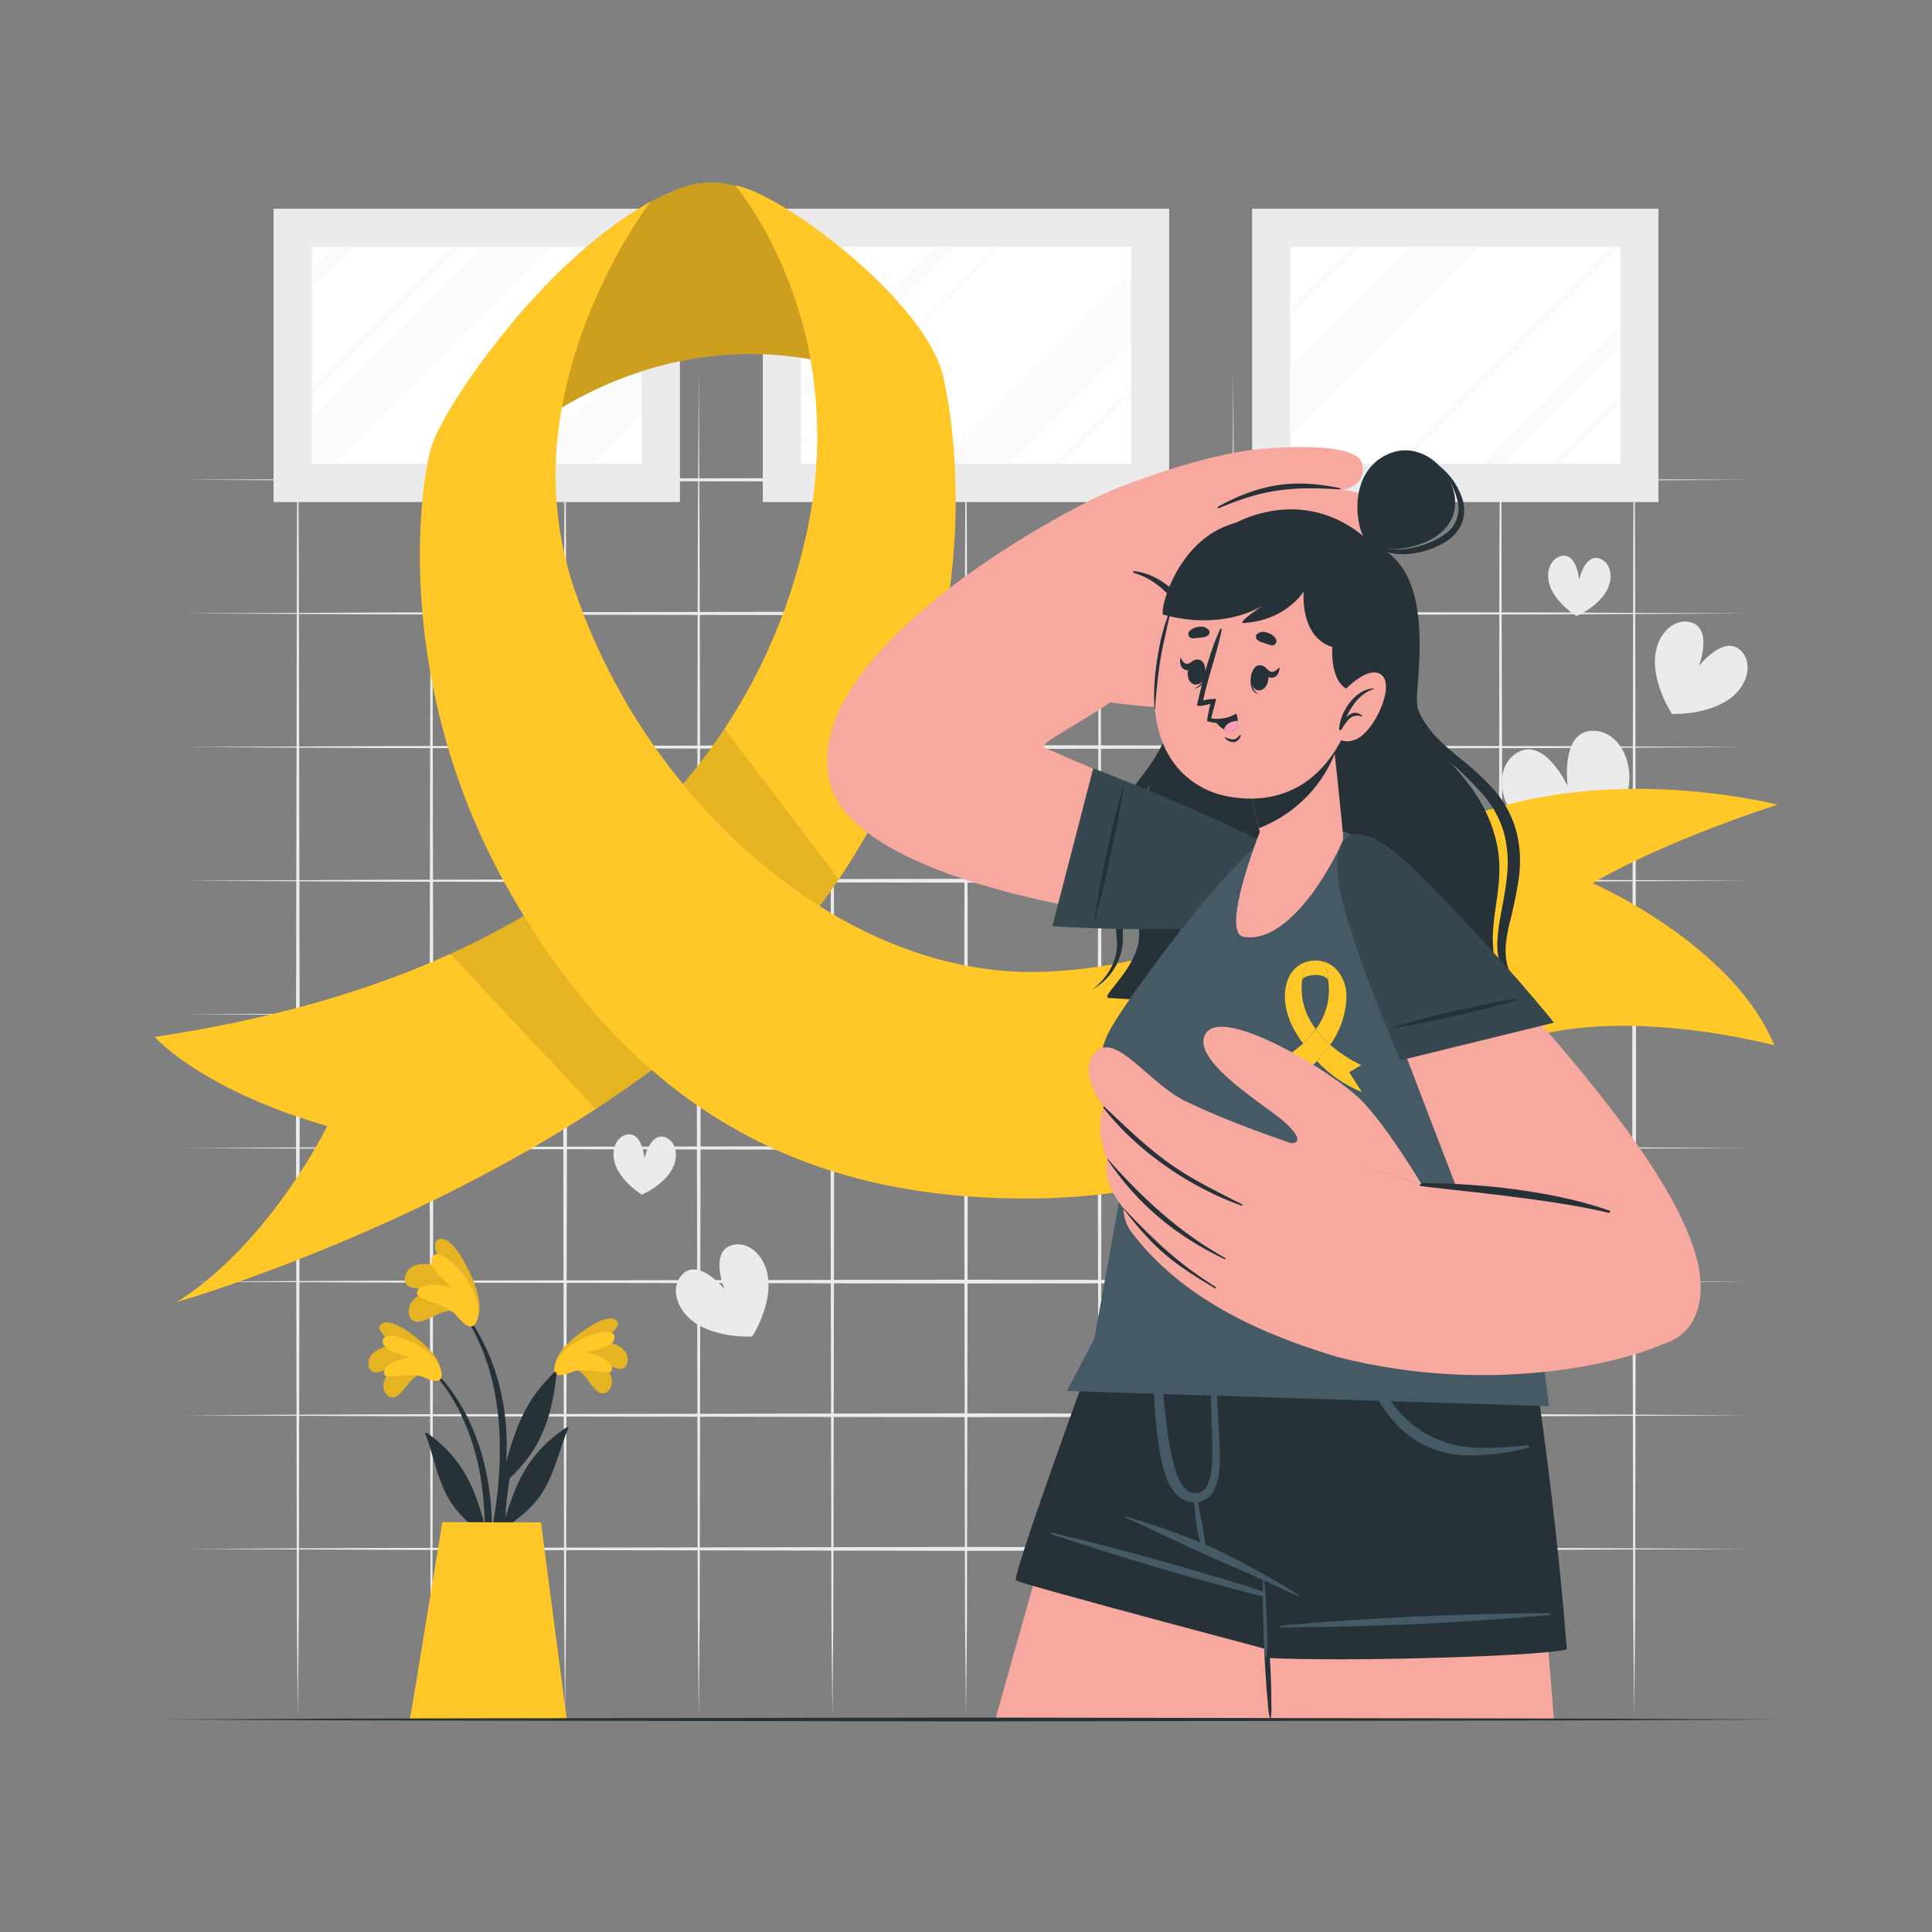 <svg xmlns="http://www.w3.org/2000/svg" viewBox="0 0 500 500"><rect x="0" y="0" width="500" height="500" fill="#808080" stroke="none"/><g id="freepik--background-complete--inject-69"><path d="M421.41,204.28C419.68,214,411.13,222,411.13,222s-11.5-2.11-18.19-9.38c-5.58-6.06-5.6-14.38-.55-17.67,7.24-4.72,13.32,8.51,13.32,8.51s-2-14.42,6.65-14.34C418.39,189.15,422.85,196.17,421.41,204.28Z" style="fill:#ebebeb"></path><path d="M447.32,181.08c-6,4.09-14.61,3.68-14.61,3.68s-4.79-7.14-4.4-14.4c.33-6.06,4.7-10.34,9-9.37,6.2,1.39,2.36,11.39,2.36,11.39s6.57-8.46,11-3.87C453.74,171.72,452.34,177.67,447.32,181.08Z" style="fill:#ebebeb"></path><path d="M198.86,331.41c.51,7.25-4.17,14.48-4.17,14.48s-8.59.55-14.66-3.44c-5.07-3.33-6.58-9.26-3.56-12.51,4.32-4.67,11,3.68,11,3.68s-4-9.93,2.17-11.43C194,321.15,198.43,325.36,198.86,331.41Z" style="fill:#ebebeb"></path><path d="M415.7,153.07c-2.43,4.15-7.68,6.36-7.68,6.36s-4.89-2.91-6.73-7.35c-1.53-3.71-.13-7.51,2.73-8.17,4.1-.94,4.65,6.13,4.65,6.13s1.51-6.93,5.45-5.43C416.87,145.65,417.73,149.6,415.7,153.07Z" style="fill:#ebebeb"></path><path d="M173.81,302.81c-2.43,4.16-7.68,6.36-7.68,6.36s-4.9-2.9-6.73-7.35c-1.53-3.71-.14-7.51,2.72-8.16,4.11-.94,4.66,6.13,4.66,6.13s1.51-6.93,5.45-5.44C175,295.39,175.83,299.35,173.81,302.81Z" style="fill:#ebebeb"></path><polygon points="47.48 227.93 98.11 227.69 148.74 227.6 250 227.43 351.26 227.6 401.89 227.68 452.52 227.93 401.89 228.17 351.26 228.26 250 228.43 148.74 228.26 98.11 228.17 47.48 227.93" style="fill:#ebebeb"></polygon><polygon points="47.48 262.51 98.11 262.27 148.74 262.18 250 262.01 351.26 262.18 401.89 262.27 452.52 262.51 401.89 262.76 351.26 262.85 250 263.01 148.74 262.84 98.11 262.75 47.48 262.51" style="fill:#ebebeb"></polygon><polygon points="47.48 297.1 98.11 296.85 148.74 296.76 250 296.6 351.26 296.76 401.89 296.85 452.52 297.1 401.89 297.34 351.26 297.43 250 297.6 148.74 297.43 98.11 297.34 47.48 297.1" style="fill:#ebebeb"></polygon><polygon points="47.48 331.68 98.11 331.44 148.74 331.35 250 331.18 351.26 331.35 401.89 331.44 452.52 331.68 401.89 331.93 351.26 332.01 250 332.18 148.74 332.01 98.11 331.92 47.48 331.68" style="fill:#ebebeb"></polygon><polygon points="47.48 124.17 98.11 123.93 148.74 123.84 250 123.68 351.26 123.84 401.89 123.93 452.52 124.17 401.89 124.42 351.26 124.51 250 124.67 148.74 124.51 98.11 124.42 47.48 124.17" style="fill:#ebebeb"></polygon><polygon points="47.48 158.76 98.11 158.52 148.74 158.43 250 158.26 351.26 158.43 401.89 158.51 452.52 158.76 401.89 159 351.26 159.09 250 159.26 148.74 159.09 98.11 159 47.48 158.76" style="fill:#ebebeb"></polygon><polygon points="47.48 193.34 98.11 193.1 148.74 193.01 250 192.84 351.26 193.01 401.89 193.1 452.52 193.34 401.89 193.59 351.26 193.68 250 193.84 148.74 193.68 98.11 193.59 47.48 193.34" style="fill:#ebebeb"></polygon><polygon points="47.48 366.26 98.11 366.02 148.74 365.93 250 365.77 351.26 365.93 401.89 366.02 452.52 366.26 401.89 366.51 351.26 366.6 250 366.76 148.74 366.6 98.11 366.51 47.48 366.26" style="fill:#ebebeb"></polygon><polygon points="47.48 400.85 98.11 400.61 148.74 400.52 250 400.35 351.26 400.52 401.89 400.61 452.52 400.85 401.89 401.09 351.26 401.18 250 401.35 148.74 401.18 98.11 401.09 47.48 400.85" style="fill:#ebebeb"></polygon><polygon points="284.58 96 284.83 142.12 284.92 188.25 285.08 280.51 284.92 372.77 284.83 418.9 284.58 444.03 284.34 418.9 284.25 372.77 284.08 280.51 284.25 188.25 284.34 142.12 284.58 96" style="fill:#ebebeb"></polygon><polygon points="250 96 250.24 142.12 250.33 188.25 250.5 280.51 250.33 372.77 250.25 418.9 250 444.03 249.75 418.9 249.67 372.77 249.5 280.51 249.67 188.25 249.76 142.12 250 96" style="fill:#ebebeb"></polygon><polygon points="215.42 96 215.66 142.12 215.75 188.25 215.91 280.51 215.75 372.77 215.66 418.9 215.42 444.03 215.17 418.9 215.08 372.77 214.92 280.51 215.08 188.25 215.17 142.12 215.42 96" style="fill:#ebebeb"></polygon><polygon points="180.83 96 181.07 142.12 181.16 188.25 181.33 280.51 181.16 372.77 181.08 418.9 180.83 444.03 180.59 418.9 180.5 372.77 180.33 280.51 180.5 188.25 180.59 142.12 180.83 96" style="fill:#ebebeb"></polygon><polygon points="388.34 96 388.58 142.12 388.67 188.25 388.84 280.51 388.67 372.77 388.58 418.9 388.34 444.03 388.09 418.9 388 372.77 387.84 280.51 388.01 188.25 388.09 142.12 388.34 96" style="fill:#ebebeb"></polygon><polygon points="353.75 96 354 142.12 354.08 188.25 354.25 280.51 354.08 372.77 354 418.9 353.75 444.03 353.51 418.9 353.42 372.77 353.25 280.51 353.42 188.25 353.51 142.12 353.75 96" style="fill:#ebebeb"></polygon><polygon points="319.17 96 319.41 142.12 319.5 188.25 319.67 280.51 319.5 372.77 319.41 418.9 319.17 444.03 318.92 418.9 318.84 372.77 318.67 280.51 318.84 188.25 318.93 142.12 319.17 96" style="fill:#ebebeb"></polygon><polygon points="422.92 96 423.16 142.12 423.25 188.25 423.42 280.51 423.25 372.77 423.17 418.9 422.92 444.03 422.68 418.9 422.59 372.77 422.42 280.51 422.59 188.25 422.68 142.12 422.92 96" style="fill:#ebebeb"></polygon><polygon points="388.34 96 388.58 142.12 388.67 188.25 388.84 280.51 388.67 372.77 388.58 418.9 388.34 444.03 388.09 418.9 388 372.77 387.84 280.51 388.01 188.25 388.09 142.12 388.34 96" style="fill:#ebebeb"></polygon><polygon points="146.25 96 146.49 142.12 146.58 188.25 146.75 280.51 146.58 372.77 146.49 418.9 146.25 444.03 146 418.9 145.91 372.77 145.75 280.51 145.92 188.25 146 142.12 146.25 96" style="fill:#ebebeb"></polygon><polygon points="111.66 96 111.91 142.12 111.99 188.25 112.16 280.51 112 372.77 111.91 418.9 111.66 444.03 111.42 418.9 111.33 372.77 111.16 280.51 111.33 188.25 111.42 142.12 111.66 96" style="fill:#ebebeb"></polygon><polygon points="77.08 96 77.32 142.12 77.41 188.25 77.58 280.51 77.41 372.77 77.32 418.9 77.08 444.03 76.83 418.9 76.75 372.77 76.58 280.51 76.75 188.25 76.83 142.12 77.08 96" style="fill:#ebebeb"></polygon><rect x="324.05" y="54.02" width="105.16" height="75.91" style="fill:#ebebeb"></rect><rect x="333.97" y="63.95" width="85.31" height="56.06" style="fill:#fff"></rect><rect x="333.97" y="63.95" width="85.31" height="56.06" style="fill:#fff"></rect><rect x="333.97" y="63.94" width="85.31" height="56.06" style="fill:#fff"></rect><g style="opacity:0.2"><polygon points="382.98 63.94 333.97 112.95 333.97 95.34 365.37 63.94 382.98 63.94" style="fill:#ebebeb"></polygon><polygon points="419.28 84.26 419.28 90.06 389.33 120.01 383.52 120.01 419.28 84.26" style="fill:#ebebeb"></polygon><polygon points="351.82 63.94 333.97 81.79 333.97 79.85 349.88 63.94 351.82 63.94" style="fill:#ebebeb"></polygon><polygon points="419.28 102.49 419.28 104.43 403.7 120.01 401.76 120.01 419.28 102.49" style="fill:#ebebeb"></polygon><polygon points="418.8 63.94 362.74 120.01 360.8 120.01 416.87 63.94 418.8 63.94" style="fill:#ebebeb"></polygon></g><rect x="197.42" y="54.02" width="105.16" height="75.91" style="fill:#ebebeb"></rect><rect x="207.35" y="63.95" width="85.31" height="56.06" style="fill:#fff"></rect><rect x="207.35" y="63.94" width="85.31" height="56.06" style="fill:#fff"></rect><g style="opacity:0.2"><polygon points="292.66 71.14 292.66 88.75 261.4 120.01 243.79 120.01 292.66 71.14" style="fill:#ebebeb"></polygon><polygon points="247.22 63.94 207.35 103.83 207.35 98.02 241.43 63.94 247.22 63.94" style="fill:#ebebeb"></polygon><polygon points="222.77 63.94 207.35 79.37 207.35 77.44 220.84 63.94 222.77 63.94" style="fill:#ebebeb"></polygon><polygon points="292.66 100.07 292.66 102.01 274.66 120.01 272.72 120.01 292.66 100.07" style="fill:#ebebeb"></polygon><polygon points="259.38 63.94 207.35 115.97 207.35 114.03 257.44 63.94 259.38 63.94" style="fill:#ebebeb"></polygon></g><rect x="70.8" y="54.02" width="105.16" height="75.91" style="fill:#ebebeb"></rect><rect x="80.72" y="63.95" width="85.31" height="56.06" style="fill:#fff"></rect><g style="opacity:0.2"><polygon points="142.35 63.94 86.29 120.01 80.72 120.01 80.72 107.96 124.74 63.94 142.35 63.94" style="fill:#ebebeb"></polygon><polygon points="166.03 89.92 166.03 107.55 153.57 120.01 135.95 120.01 166.03 89.92" style="fill:#ebebeb"></polygon><polygon points="91.72 63.94 80.72 74.94 80.72 69.15 85.93 63.94 91.72 63.94" style="fill:#ebebeb"></polygon><polygon points="166.03 70 166.03 71.94 117.96 120.01 116.02 120.01 166.03 70" style="fill:#ebebeb"></polygon><polygon points="118.89 63.94 80.72 102.11 80.72 100.17 116.95 63.94 118.89 63.94" style="fill:#ebebeb"></polygon></g></g><g id="freepik--Ribbon--inject-69"><path d="M234.63,100.91A100.16,100.16,0,0,0,209.76,93c-27.49-4.86-50.09,4-64.31,12.46a89.44,89.44,0,0,0-16.38,12.1s-1.21-21.88,3.3-33.76c9.78-11.7,22.28-23.82,35.88-31.53l.07,0h0s0,0,0,0a81.26,81.26,0,0,1,8-3.67,23,23,0,0,1,13.93-.5l.19,0a32,32,0,0,1,3.22,1l.13,0c8.17,3.15,21.68,12.35,32.7,23a0,0,0,0,1,0,0C232.36,81.82,234.63,100.91,234.63,100.91Z" style="fill:#FFC727"></path><g style="opacity:0.2"><path d="M234.63,100.91A100.16,100.16,0,0,0,209.76,93c-27.49-4.86-50.09,4-64.31,12.46a89.44,89.44,0,0,0-16.38,12.1s-1.21-21.88,3.3-33.76c9.78-11.7,22.28-23.82,35.88-31.53l.07,0h0s0,0,0,0a81.26,81.26,0,0,1,8-3.67,23,23,0,0,1,13.93-.5l.19,0a32,32,0,0,1,3.22,1l.13,0c8.17,3.15,21.68,12.35,32.7,23a0,0,0,0,1,0,0C232.36,81.82,234.63,100.91,234.63,100.91Z"></path></g><path d="M212.17,234.49c-1,1.45-2.15,2.88-3.27,4.31-11.23,14.3-25.2,27-40.21,38.12-54,40-121.6,59.68-122.93,60.06C70,321.64,84.69,291.42,84.69,291.42,52.13,282.05,40,268.35,40,268.35c39.92-5.93,71.23-17,95.57-31.33a161.09,161.09,0,0,0,41.19-34.12,148,148,0,0,0,31.38-62.32A115.2,115.2,0,0,0,209.76,93c-5.1-28.27-19.49-45-19.49-45l.19,0a17.59,17.59,0,0,1,3.22,1l.13,0c8.17,3.15,21.68,12.35,32.7,23a0,0,0,0,1,0,0c8.74,8.43,15.92,17.78,17.67,25.75C248.41,117,255.25,176.31,212.17,234.49Z" style="fill:#FFC727"></path><path d="M217.08,227.55q-2.34,3.48-4.91,6.94c-1,1.45-2.15,2.88-3.27,4.32-11.23,14.28-25.2,27-40.21,38.11-4.74,3.51-9.59,6.87-14.48,10.06-11.67-12.36-27.66-29.38-37.6-40.13a194.91,194.91,0,0,0,19-9.83,161.06,161.06,0,0,0,41.19-34.12,143.71,143.71,0,0,0,10.72-14.24Z" style="opacity:0.1"></path><path d="M460,208.25C427.42,219,412.2,228.58,412.2,228.58s36.11,15.68,47,41.95c0,0-38.28-10.34-65.44-1.41-20.94,6.9-66.12,41.05-127.94,41.05-31.88,0-66.43-6.6-97.15-33.25-11.71-10.14-22.86-23.19-33.1-39.9q-2.46-4-4.86-8.34c-29.22-52.62-22.16-104.18-18.79-113.86,1.79-5.13,9.36-17.82,20.43-31,9.78-11.7,22.28-23.82,35.88-31.53l.09-.05h0c-.62.82-17.51,23.15-22.88,53.23a92.56,92.56,0,0,0,2.54,45,161.39,161.39,0,0,0,28.79,52.46,148.48,148.48,0,0,0,35.39,31.59c17.61,11.1,37.07,17.44,56.62,17,51.76-1.27,79.28-33,123.22-43.76C426,199.39,460,208.25,460,208.25Z" style="fill:#FFC727"></path></g><g id="freepik--Plant--inject-69"><path d="M111.79,354.09c15,14.7,17.53,37.43,14.36,57.34-.08.45-.78.33-.78-.1,0-4.53.14-9,.13-13.5-.09-.2-.15-.4-.24-.6-3.91-2.85-7.51-6.07-9.75-10.48-2.5-4.93-3.49-10.49-5.41-15.64-.17-.49.35-.34.7-.09,9.13,6.73,12,14,14.66,23.66a81.39,81.39,0,0,0-1.59-15.08c-2-9.18-5.88-18.29-12.48-25.11C111.14,354.23,111.53,353.83,111.79,354.09Z" style="fill:#263238"></path><path d="M109,355.81c-2.58.08-4.2,4.21-6.21,5.41a1.94,1.94,0,0,1-2.85-.44c-2-2.79.74-6.22,3.31-8.14-1.84.75-3.37,2.08-5.35,2.46a1.87,1.87,0,0,1-2.42-1.45c-.87-3.79,3.89-5.48,7.16-5.56C101,347,96.49,344,98.9,342.53s7.76,2.8,9.5,4.21c2.55,2.07,5.59,5.16,5.71,8.4C114.26,358.92,111,356.6,109,355.81Z" style="fill:#FFC727"></path><path d="M109,355.81c-2.58.08-4.2,4.21-6.21,5.41a1.94,1.94,0,0,1-2.85-.44c-2-2.79.74-6.22,3.31-8.14-1.84.75-3.37,2.08-5.35,2.46a1.87,1.87,0,0,1-2.42-1.45c-.87-3.79,3.89-5.48,7.16-5.56C101,347,96.49,344,98.9,342.53s7.76,2.8,9.5,4.21c2.55,2.07,5.59,5.16,5.71,8.4C114.26,358.92,111,356.6,109,355.81Z" style="opacity:0.1"></path><path d="M109.72,356.44c-3.31-1.5-9.65.66-10.19-.59-1.09-2.54,4-4.29,6.71-4.62-2.52-.69-7.34-1.77-7.2-4.2.19-3,7.41-.42,11.06,2.38,4.61,3.54,4.58,6.94,3.82,7.63C112.87,358,110.26,356.69,109.72,356.44Z" style="fill:#FFC727"></path><path d="M146,352.64c-15.56,14.11-18.94,36.73-16.54,56.75.07.45.77.36.79-.07.17-4.53.2-9,.39-13.5.09-.2.16-.39.25-.59,4-2.7,7.75-5.78,10.15-10.1,2.69-4.83,3.88-10.35,6-15.42.19-.48-.34-.36-.69-.12-9.38,6.38-12.56,13.51-15.55,23.09a80.37,80.37,0,0,1,2.16-15c2.32-9.11,6.57-18.06,13.42-24.62A.28.28,0,0,0,146,352.64Z" style="fill:#263238"></path><path d="M148.72,354.46c2.58.18,4,4.37,6,5.65a1.93,1.93,0,0,0,2.86-.34c2.1-2.71-.5-6.24-3-8.26,1.81.83,3.28,2.21,5.25,2.67a1.88,1.88,0,0,0,2.47-1.36c1-3.76-3.68-5.62-6.94-5.83,1.63-1,6.28-3.85,3.92-5.42s-7.86,2.51-9.65,3.85c-2.63,2-5.79,4.95-6,8.18C143.32,357.37,146.71,355.17,148.72,354.46Z" style="fill:#FFC727"></path><path d="M148.72,354.46c2.58.18,4,4.37,6,5.65a1.93,1.93,0,0,0,2.86-.34c2.1-2.71-.5-6.24-3-8.26,1.81.83,3.28,2.21,5.25,2.67a1.88,1.88,0,0,0,2.47-1.36c1-3.76-3.68-5.62-6.94-5.83,1.63-1,6.28-3.85,3.92-5.42s-7.86,2.51-9.65,3.85c-2.63,2-5.79,4.95-6,8.18C143.32,357.37,146.71,355.17,148.72,354.46Z" style="opacity:0.1"></path><path d="M148,355.06c3.36-1.37,9.61,1,10.2-.2,1.19-2.5-3.81-4.43-6.53-4.88,2.54-.58,7.41-1.48,7.35-3.92-.06-3-7.38-.7-11.14,2-4.74,3.35-4.84,6.76-4.1,7.47C144.74,356.47,147.4,355.29,148,355.06Z" style="fill:#FFC727"></path><path d="M130.06,389.91a152.59,152.59,0,0,1-4.83,22.31.56.56,0,0,1-1.09-.22c1-6.87,2.89-13.62,3.91-20.5a103.73,103.73,0,0,0,1.2-21.05c-.66-11.58-3.81-23.91-11.37-33-.16-.21.19-.52.36-.32C133.38,354.8,131,376.45,131,378.38c2.14-7.3,4.35-15.68,12.45-23.12.35-.32.63-.17.57.38-1.45,13.55-5.22,20.63-13.08,27.87C130.68,385.66,130.4,387.8,130.06,389.91Z" style="fill:#263238"></path><path d="M117.75,339.5c-2.73-1.21-6.48,2.26-9.18,2.5a2.24,2.24,0,0,1-2.73-1.9c-.67-3.89,3.9-6.08,7.54-6.78-2.29-.14-4.55.47-6.79-.13a2.15,2.15,0,0,1-1.78-2.72c1-4.38,6.79-3.73,10.22-2.17-1.09-1.94-4.29-7.33-1-7.64s6.65,6.81,7.74,9.15c1.61,3.43,3.21,8.18,1.69,11.6C121.67,345.4,119.41,341.33,117.75,339.5Z" style="fill:#FFC727"></path><path d="M117.75,339.5c-2.73-1.21-6.48,2.26-9.18,2.5a2.24,2.24,0,0,1-2.73-1.9c-.67-3.89,3.9-6.08,7.54-6.78-2.29-.14-4.55.47-6.79-.13a2.15,2.15,0,0,1-1.78-2.72c1-4.38,6.79-3.73,10.22-2.17-1.09-1.94-4.29-7.33-1-7.64s6.65,6.81,7.74,9.15c1.61,3.43,3.21,8.18,1.69,11.6C121.67,345.4,119.41,341.33,117.75,339.5Z" style="opacity:0.1"></path><path d="M118.2,340.54c-2.67-3.22-10.34-4.17-10.27-5.74.15-3.19,6.29-2.45,9.29-1.42-2.27-2-6.73-5.53-5.35-8,1.68-3,7.89,3.3,10.27,8,3,6,1.26,9.51.12,9.83C120.71,343.72,118.64,341.07,118.2,340.54Z" style="fill:#FFC727"></path><path d="M140,394l6.68,51H106.07c.84-4.52,8.4-51.07,8.4-51.07Z" style="fill:#FFC727"></path></g><g id="freepik--Character--inject-69"><path d="M364.09,329s0,.09-.07.25-.06.26-.11.44c-.21.84-.62,2.43-1.19,4.68-1.25,4.91-3.3,13-5.9,23.16-.29,1.1-.57,2.23-.87,3.38-.12.53-.27,1.06-.4,1.59-4.08,16-9.22,36.23-14.62,57.43-.09.38-.19.76-.29,1.14-.68,2.66-1.35,5.32-2,8l-.07.29h0l-.07.3c-1.3,5.1-2.6,10.23-3.91,15.35h-77c3.25-11.62,6.55-23.32,9.75-34.58,5.3-18.73,10.3-36.25,14.3-50.21,4.46-15.54,7.68-26.66,8.67-30.1a0,0,0,0,0,0,0c.2-.72.31-1.09.31-1.09Z" style="fill:#f7a9a0"></path><path d="M338.46,429.65S264.32,410.06,262.94,409s27.67-79.78,27.67-79.78h73.48Z" style="fill:#263238"></path><path d="M339.11,415.76c-22.06-7.29-44.42-13.74-67-19.16a.22.22,0,0,0-.13.41c22,7.36,44.42,13.73,67,19.23A.25.25,0,0,0,339.11,415.76Z" style="fill:#455a64"></path><path d="M402.13,445H328.41c-.23-5.82-.44-11.22-.62-16,0-.11,0-.22,0-.32,0-.65,0-1.29-.08-1.92,0-.35,0-.69,0-1s0-.91-.06-1.36,0-1.08-.06-1.6-.05-1.32-.07-1.95c0-1.06-.09-2.05-.12-3,0-.4,0-.78,0-1.16s0-.78-.05-1.15c0-.1,0-.2,0-.3,0-.71-.05-1.38-.08-2s0-1-.05-1.38a8,8,0,0,0,0-.87V411c-.05-1.16-.07-1.78-.07-1.78l-.15-.09c-.44-.27-.88-.53-1.31-.77,0,0,0,0-.06,0l-.83-.49-.42-.25-1.44-.81c-.87-.49-1.72-.95-2.54-1.39l-2-1.08-1.88-1h0l-1.75-.87-1.62-.77c-.31-.16-.62-.3-.91-.43l-.79-.37c-2-.89-3.47-1.5-4.41-1.86-.72-.28-1.12-.42-1.17-.45-.18-.49-.35-1-.53-1.5-.58-1.7-1.14-3.45-1.66-5.21-1.56-5.2-2.92-10.66-4.08-16.11-.39-1.81-.75-3.62-1.11-5.42-.63-3.28-1.19-6.52-1.69-9.64-2.56-16-3.5-29.33-3.64-31.43,0-.12,0-.21,0-.25v0l71.79,0H393.1s.28,3.52.78,9.7c0,.63.1,1.28.14,2,.3,3.64.64,8,1,13,.05.69.11,1.38.16,2.09q.3,3.79.64,8c.13,1.64.26,3.33.39,5.06.06.64.1,1.27.16,1.92q.44,5.68.92,11.87c.84,10.83,1.76,22.66,2.71,34.89,0,.18,0,.37,0,.56q.36,4.71.72,9.46C401.24,433.32,401.69,439.17,402.13,445Z" style="fill:#f7a9a0"></path><path d="M329,437.94q-.07-3.56-.26-7.1c-.25-4.78-.53-9.55-.95-14.32-.24-2.69-.38-5.4-.72-8.09a.12.12,0,0,0-.24,0c-.06,2.37,0,4.74.08,7.11s0,4.73.11,7.1c.16,4.77.41,9.56.76,14.32.1,1.33.23,2.66.35,4a18.73,18.73,0,0,0,.57,3.88.08.08,0,0,0,.15,0,18.22,18.22,0,0,0,.19-3.39C329,440.27,329,439.1,329,437.94Z" style="fill:#263238"></path><path d="M293,329s2.13,35.14,10.54,62.88c.66,2.3,1.39,4.56,2.17,6.71,0,0,8.43,2.94,21.33,10.62,0,0,.31,7.85.76,19.86,21.44,1.08,71.49-.47,77.69-2.2C401.58,376,393.11,329,393.11,329Z" style="fill:#263238"></path><path d="M336.29,413c-3.37-2.34-7-4.3-10.58-6.32s-7.37-4-11.17-5.82a182.84,182.84,0,0,0-23.09-8.38c-.2-.06-.33.26-.13.34,7.52,3.24,14.82,6.94,22.31,10.27,3.77,1.67,7.56,3.27,11.33,4.93s7.45,3.54,11.25,5.13A.09.09,0,0,0,336.29,413Z" style="fill:#455a64"></path><path d="M315.7,376.18c-.1-3.69-.36-7.38-.54-11.06-.43-8.71-.77-17.47-1.58-26.15a.27.27,0,0,0-.54,0c-.11,6.73.15,13.49.29,20.22.07,3.37.17,6.74.26,10.11a94.33,94.33,0,0,1,.06,9.66c-.18,2.43-.71,7.14-3.88,7.44-3,.27-4.62-2.95-5.37-5.31-1.89-6-2.56-12.47-3.17-18.71-.37-3.69-.73-7.37-1-11.08a100.63,100.63,0,0,1-.37-11.38c0-.24-.36-.22-.37,0-.21,3.81-.73,7.59-.86,11.41s-.14,7.61.11,11.39.54,7.3,1.09,10.9a38.84,38.84,0,0,0,2.34,9.63c1.1,2.55,3,4.9,5.85,5.46a5.61,5.61,0,0,0,1.06.11c0,.78.14,1.57.2,2.34.09,1.22.24,2.44.4,3.65a27.05,27.05,0,0,0,.75,3.53,13.13,13.13,0,0,0,1.24,3.37.18.18,0,0,0,.34-.1,16.25,16.25,0,0,0-.29-3.48c-.16-1.19-.33-2.39-.57-3.56s-.46-2.31-.69-3.46c-.16-.77-.27-1.57-.42-2.35a5.66,5.66,0,0,0,4.23-3.33C315.67,382.62,315.77,379.27,315.7,376.18Z" style="fill:#455a64"></path><path d="M327.16,408.43a.14.14,0,0,0-.28,0c-.09,1.7-.07,16.94.58,20.2a.2.2,0,0,0,.38,0C328.34,425.35,327.39,410.12,327.16,408.43Z" style="fill:#455a64"></path><path d="M401,417.48c-23.23.14-46.48,1.17-69.62,3.25a.22.22,0,0,0,0,.43C354.58,421.1,377.83,420,401,418A.26.26,0,0,0,401,417.48Z" style="fill:#455a64"></path><path d="M395.61,374.05c-5.28.37-10.5,1.05-15.8.42a27.51,27.51,0,0,1-13.75-5.39c-8.71-6.76-12.53-17.81-14.89-28.18a.19.19,0,0,0-.37.05c1,9,2.92,18.3,8.73,25.54a28,28,0,0,0,9.26,7.63A27.22,27.22,0,0,0,381,376.64a59,59,0,0,0,14.66-2A.31.31,0,0,0,395.61,374.05Z" style="fill:#455a64"></path><path d="M280.24,130.56c5.16-3.25,24.75-10.88,40.6-13.65,7.68-1.35,30.17-2.86,31.65,3s-5.05,6.85-5.05,6.85,9.6.78,10.56,6.77-9.26,7.26-9.26,7.26,9.8,1.52,10.33,7.57-10,5.6-10,5.6,9,1,7.36,6.14c-2,6.21-18.43,2.54-26.86,4.46-1.91.43-38.15,11.56-38.15,11.56Z" style="fill:#f7a9a0"></path><path d="M349,154c-12.09-2.67-17.84-1.74-29.31,2.38-.22.09-.4-.23-.17-.34,10.86-5.06,17.91-7.26,29.64-2.62C349.7,153.67,349.54,154.15,349,154Z" style="fill:#263238"></path><path d="M349.26,140.7c-12.8-1.68-19.05-.73-31.37,2.71-.18.05-.28-.24-.11-.31,11.81-4.38,18.89-6.42,31.46-3.06C349.81,140.19,349.84,140.78,349.26,140.7Z" style="fill:#263238"></path><path d="M346.38,126.63c-12.5-.73-19.4,0-30.94,4.89a.23.23,0,0,1-.2-.41c11.28-6.12,19.88-7.11,31.12-4.86C347.13,126.4,347.17,126.68,346.38,126.63Z" style="fill:#263238"></path><path d="M284.41,181.4s15.35,2.24,22.31,1.74,32.21-11.93,30-17.53c-2.78-7.22-18.66-3.49-26.2-.65,0,0-6.43-16.72-18.4-16.51S284.41,181.4,284.41,181.4Z" style="fill:#f7a9a0"></path><path d="M335.35,163.88c-7.29-4.75-16.94-.39-24.46,1.82a.71.71,0,0,1-.95-.69c-3.16-6.83-9.61-15.53-17.43-16.91a.18.18,0,0,1,0-.36c8.59.34,15.62,8.37,18.61,16.07,7.67-2.39,17.55-6.34,24.25,0C335.44,163.85,335.4,163.91,335.35,163.88Z" style="fill:#263238"></path><path d="M287,258.28c1.07.06,6.07.36,13.37.82,2.73-4.56,6-12.7,5.19-24.42-.16-1.94,4,9.33,1.6,24.84,14.12.87,33.33,2,50.11,2.89.57-6.54,1.39-12.58,1.39-12.58a72.09,72.09,0,0,0,2.26,12.78c2.29.14,4.54.23,6.7.34-.11-10.2,2.29-27.87,2.29-27.87a89.73,89.73,0,0,0,7.25,28.3c10.66.44,17.69.53,17.26,0-15.45-19.1-3.24-29.31-7.22-45.77-4.77-19.72-21.48-23.44-20.44-38.08.82-11.91,3.11-33.5-11.78-38.68,0,0-11.75-13.88-31.28-7.21-24.14,8.23-16.09,45.36-18,52.78-2.71,10.6-7.94,14.18-12.19,26.23s1,20.58,1.3,29S284.31,258.16,287,258.28Z" style="fill:#263238"></path><path d="M395,260.76a41.48,41.48,0,0,1-4.79-10.63c-1.08-3.68-.41-7.39.46-11.2a112.81,112.81,0,0,0,2.4-11.71,31.13,31.13,0,0,0-.71-12.32,27.49,27.49,0,0,0-6-10.82,71.77,71.77,0,0,0-8.87-8.12c-3-2.52-6-5-8.18-8.16A21.41,21.41,0,0,1,365.38,177,20,20,0,0,0,368,188.57a40.39,40.39,0,0,0,7.84,9.15,89.8,89.8,0,0,1,8.22,8.22,25.87,25.87,0,0,1,5.21,9.79,30.61,30.61,0,0,1,.71,11.15c-.36,3.81-1.22,7.62-1.88,11.56a40.14,40.14,0,0,0-.61,6.06,17.5,17.5,0,0,0,1.12,6.11A33.7,33.7,0,0,0,395,260.76Z" style="fill:#263238"></path><path d="M309.71,146.83c-2,4.45-2.89,9.33-3.77,14.11s-1.33,9.65-1.83,14.48l-.79,7.2a36.07,36.07,0,0,1-1.34,6.86c-1.35,4.42-4,8.22-7,12.08a56.8,56.8,0,0,0-4.12,6.22,34.32,34.32,0,0,0-2.92,7,51,51,0,0,0-1.32,7.4,31.28,31.28,0,0,0,.13,7.55c.34,2.5,1,4.88,1.45,7.2a37.42,37.42,0,0,1,.86,7c.18,4.66-2.44,9.2-6.31,12.09a15.15,15.15,0,0,0,7.82-12,37,37,0,0,0-.35-7.44c-.33-2.45-.86-4.8-1-7.12a38.68,38.68,0,0,1,1.62-13.84,33.72,33.72,0,0,1,2.74-6.35,51.64,51.64,0,0,1,4-5.85c1.42-1.95,2.91-3.94,4.2-6.12a30.45,30.45,0,0,0,3.08-7,39.06,39.06,0,0,0,1.24-7.44c.23-2.44.36-4.87.49-7.29.28-4.85.5-9.68.91-14.49A69.92,69.92,0,0,1,309.71,146.83Z" style="fill:#263238"></path><path d="M324.13,239.06C308,241,223.28,231.09,215,203.35s39.31-60.19,68.92-74.72c5.72-2.81,17.39,42.3,8.61,49.38-8.63,7-23.79,14.24-22.38,15.34S304,207,329.76,221.14C344.74,229.37,336.52,237.6,324.13,239.06Z" style="fill:#f7a9a0"></path><path d="M272.34,239.7l10.59-40.88s30.48,11.73,47.23,20.83,18.92,18.52-8.9,20.11A402.21,402.21,0,0,1,272.34,239.7Z" style="fill:#37474f"></path><path d="M283.54,237.48q2.23-8.26,4-16.65c.59-2.75,1.23-5.49,1.77-8.26s.93-5.74,1.49-8.6c0-.2-.26-.29-.31-.08-.64,2.73-1.48,5.42-2.14,8.15s-1.25,5.67-1.87,8.5q-1.83,8.39-3.24,16.87C283.27,237.57,283.5,237.64,283.54,237.48Z" style="fill:#263238"></path><path d="M276.09,360l7.11-13.47,8.11-44.94S280,282,286.58,267.85c3.3-7.15,28.91-42.09,41.1-50.93,11.43-8.3,28,.58,34.2,7.08,23.8,25,30.47,72.18,39,139.92Z" style="fill:#455a64"></path><path d="M344.27,270.37a32.23,32.23,0,0,1-3.21,4c-5,5.29-10.93,8.38-12.41,8.49l3.4-5.14-3.51-1.93a34.31,34.31,0,0,0,8.68-5.74,25.75,25.75,0,0,0,3.32-3.69A24.82,24.82,0,0,0,344.27,270.37Z" style="fill:#FFC727"></path><path d="M340.54,266.32a25.75,25.75,0,0,1-3.32,3.69c-2.63-3.48-4.58-7.51-4.68-11.9-.1-4.21,1.82-8.51,6.28-9.36-1.56,1.57-1.85,5-1.85,5A17.16,17.16,0,0,0,340.54,266.32Z" style="fill:#FFC727"></path><path d="M348.47,257.75a22.29,22.29,0,0,1-4.2,12.62,24.82,24.82,0,0,1-3.73-4.05,16.57,16.57,0,0,0,3.21-12.4c0-3.5-1.51-5.06-1.6-5.15C346.39,249.71,348.47,254.14,348.47,257.75Z" style="fill:#FFC727"></path><path d="M349.18,277.5l3.25,5.1a32.74,32.74,0,0,1-11.6-8,36.5,36.5,0,0,0,3.44-4.2,36.35,36.35,0,0,0,8,5.25Z" style="fill:#FFC727"></path><path d="M343.75,253.92c-.34-2.27-6.52-1.92-6.78-.17,0,0,.29-3.43,1.85-5h0a8.74,8.74,0,0,1,1.66-.16,8.06,8.06,0,0,1,1.67.18C342.24,248.86,343.75,250.42,343.75,253.92Z" style="fill:#FFC727"></path><path d="M346.94,223.36c.48,11.08,40.74,109.33,40.64,113.37,0,0,46.63,26.47,52.15.6s-46.26-77.49-68.25-103.16C362.5,223.69,346.36,209.85,346.94,223.36Z" style="fill:#f7a9a0"></path><path d="M402.17,264.66l-39.8,9.77s-12.76-29.71-15.6-44.16c-2.72-13.84,2.61-22.08,20.53-4C389.38,248.5,402.17,264.66,402.17,264.66Z" style="fill:#37474f"></path><path d="M392.6,258.47a64.31,64.31,0,0,0-7.94,1.39c-2.62.54-5.24,1.13-7.84,1.72s-5.27,1.21-7.88,1.87-5.31,1.51-8,2.26c-.15,0-.09.3.07.27,2.64-.47,5.3-.86,7.94-1.4s5.23-1.14,7.85-1.74,5.26-1.21,7.87-1.87a65.78,65.78,0,0,0,8-2.27A.12.12,0,0,0,392.6,258.47Z" style="fill:#263238"></path><path d="M346.1,351.16c-19.67-5.87-40-14.93-53-31.94a10.59,10.59,0,0,1-2.36-6.53c-6-7.52-4.22-12.6-4.22-12.6-3.43-8.71-.92-13.66-.92-13.66s-6.93-8.91-2.24-14c5.24-5.71,13.94,7.91,23.31,12.48,21.46,10.46,54.89,19.32,61.38,21.72Z" style="fill:#f7a9a0"></path><path d="M321.44,311.68c-6.25-3.2-12.48-6.18-18.27-10.22-6.35-4.42-11.72-9.75-17.32-15a.18.18,0,0,0-.27.25C294.2,297.85,308,307.32,321.3,312,321.62,312.08,321.76,311.84,321.44,311.68Z" style="fill:#263238"></path><path d="M317,325.55c-5.91-3.45-16.26-9.59-30.33-25.62-.05-.05-.15,0-.11.08,7.75,11.62,17.78,19.86,30.28,25.82C317.24,326,317.41,325.78,317,325.55Z" style="fill:#263238"></path><path d="M314.49,333c-9.83-6.25-15.23-11.44-23.69-20.27,0-.05-.14,0-.1.08,8.56,11,12.91,14.08,23.63,20.56C314.69,333.55,314.88,333.21,314.49,333Z" style="fill:#263238"></path><path d="M333.31,295.88c3.34.26,3.49-1.49-.89-5.51s-25.12-16.22-20.25-23.09,33.88,10.75,40.66,18S368,306.64,368,306.64C361.7,304.34,345.8,300.23,333.31,295.88Z" style="fill:#f7a9a0"></path><path d="M368,306.64c-6.13,1.27-30.86,42.22-21.94,44.52,42,10.8,78,.26,85.46-3.94,9.79-5.5,10.05-19.52,5.59-25.36C430.68,313.39,374.11,305.38,368,306.64Z" style="fill:#f7a9a0"></path><path d="M416.66,313.35c-21.49-7.54-48.39-7.15-48.44-7.16-.43-.08-1,.66-.75.7,4.4.8,32.77,3.08,48.93,7C416.55,313.94,416.81,313.4,416.66,313.35Z" style="fill:#263238"></path><path d="M347.61,217.11c-.45,2-12.58,27.45-25.69,25.36-6.26-1,4.11-27.16,4.11-27.16l-4-17.64,22.13-14.1S347.79,216.28,347.61,217.11Z" style="fill:#f7a9a0"></path><path d="M345.43,195.06a34.49,34.49,0,0,1-19.63,19.27L322,197.67l22.13-14.1Z" style="fill:#263238"></path><path d="M299.62,169.59c-5,29.21,12,35.48,18.26,36.55,5.72,1,25.32,3.54,33.28-25s-4-40.09-17-43S304.6,140.38,299.62,169.59Z" style="fill:#f7a9a0"></path><path d="M303.75,155.38c-.89,2.28-1.76,4.57-2.48,6.91a55.54,55.54,0,0,0-1.55,6.9,69,69,0,0,0-.89,6.89,52.51,52.51,0,0,0-.05,7.29.08.08,0,0,0,.16,0c0-1.23.52-6,.64-7.08.24-2.38.58-4.77,1-7.13s1-4.62,1.48-6.92,1.07-4.59,1.8-6.83A.05.05,0,0,0,303.75,155.38Z" style="fill:#263238"></path><path d="M350.89,179c-7.05-.51-6.07-11.6-6.07-11.6s-7.93-1.39-7.45-14.32c0,0-4.48,7.46-15.43,8.15-2.32.15,5.85-5.15,5.85-5.15s-9.89,7.56-26.7,3c-1.18-.32,2.88-18.12,16.78-23.15s25.68-.56,33.27,8.58a16.28,16.28,0,0,1,7.55,13.38C359,167.28,353.62,179.23,350.89,179Z" style="fill:#263238"></path><path d="M346.17,180.55s7.2-8.69,11.2-6-2,15.6-7,17a5,5,0,0,1-6.47-3.23Z" style="fill:#f7a9a0"></path><path d="M355.57,178.18a.07.07,0,0,1,0,.13c-3.56,1.11-5.64,4.16-7.18,7.36,1.13-1.19,2.58-1.77,4.19-.41.08.07,0,.2-.11.18a3.08,3.08,0,0,0-3.47.79,14.89,14.89,0,0,0-1.84,2.6c-.19.29-.73.08-.59-.26,0,0,0,0,0-.08C346.9,184.09,350.82,178.23,355.57,178.18Z" style="fill:#263238"></path><path d="M308.74,165.2a20.15,20.15,0,0,0,2-.21,3.3,3.3,0,0,0,2-.62,1.05,1.05,0,0,0,.13-1.28,2.61,2.61,0,0,0-2.5-.87,3.9,3.9,0,0,0-2.54,1.1A1.13,1.13,0,0,0,308.74,165.2Z" style="fill:#263238"></path><path d="M329,167a19.25,19.25,0,0,1-1.95-.63,3.35,3.35,0,0,1-1.86-1,1.06,1.06,0,0,1,.13-1.28,2.61,2.61,0,0,1,2.63-.35,3.92,3.92,0,0,1,2.26,1.6A1.13,1.13,0,0,1,329,167Z" style="fill:#263238"></path><path d="M324,174c0-.07.15.12.13.2-.31,2-.34,4.33,1.39,5.22.05,0,0,.13,0,.11C323.35,179,323.42,175.86,324,174Z" style="fill:#263238"></path><path d="M326.09,172.16c3.25.16,2.69,6.65-.32,6.5S323.37,172,326.09,172.16Z" style="fill:#263238"></path><path d="M327.34,172.61c.53.42,1,1.12,1.71,1.24s1.44-.48,2-1.09c.06-.06.11,0,.11.09-.09,1.24-.68,2.48-2,2.55s-2-1.12-2.21-2.39C326.89,172.77,327.12,172.44,327.34,172.61Z" style="fill:#263238"></path><path d="M311.87,173c0-.08-.16.08-.17.17-.09,2-.54,4.31-2.41,4.83-.06,0-.07.12,0,.11C311.54,177.93,312.1,174.88,311.87,173Z" style="fill:#263238"></path><path d="M310.24,170.71c-3.21-.51-4,6-1,6.43S312.94,171.13,310.24,170.71Z" style="fill:#263238"></path><path d="M308.84,171c-.55.28-1.13.85-1.74.81s-1.16-.79-1.53-1.52c0-.07-.1,0-.11.06-.18,1.23.08,2.57,1.24,3s2-.62,2.42-1.82C309.2,171.23,309.06,170.86,308.84,171Z" style="fill:#263238"></path><path d="M320.92,190.24c-.5.45-1,1.08-1.75,1.11a5.39,5.39,0,0,1-2.14-.59.07.07,0,0,0-.09.1,2.73,2.73,0,0,0,2.51,1.2,2.15,2.15,0,0,0,1.66-1.72C321.15,190.22,321,190.17,320.92,190.24Z" style="fill:#263238"></path><path d="M313.24,182.15s-.71,3-.85,4.37c0,.14.32.23.8.31a.07.07,0,0,0,.06,0A6.77,6.77,0,0,0,320,185c.11-.13-.06-.29-.19-.22a10.18,10.18,0,0,1-6.32,1.16c-.06-.41,1.39-5,1.17-5.07a12.39,12.39,0,0,0-3.29.41c1.3-6.21,3.59-12.15,4.8-18.35a.2.2,0,0,0-.37-.13c-2.83,6.07-4.49,13.17-6,19.55C309.64,183.11,312.65,182.34,313.24,182.15Z" style="fill:#263238"></path><path d="M314.21,186.16a7.33,7.33,0,0,0,2.57,2.65,3.27,3.27,0,0,0,2,.4c1.47-.17,1.69-1.47,1.59-2.63a7.86,7.86,0,0,0-.39-1.8A9.44,9.44,0,0,1,314.21,186.16Z" style="fill:#263238"></path><path d="M316.78,188.81a3.27,3.27,0,0,0,2,.4c1.47-.17,1.69-1.47,1.59-2.63C318.78,186.52,317.12,187.34,316.78,188.81Z" style="fill:#ff9cbd"></path><path d="M354,140.52c3.92,3.12,16,1.72,20.68-4.55,6.41-8.63-4.5-23.42-15.51-18.43S351,138.11,354,140.52Z" style="fill:#263238"></path><path d="M372.43,120.52a21.45,21.45,0,0,1,4.81,9.25,8,8,0,0,1-3.45,8.57,19.37,19.37,0,0,1-4.55,2.34,22.93,22.93,0,0,1-5,1.33A17.84,17.84,0,0,1,354,140.52a15.36,15.36,0,0,0,10.4,2.85,21.34,21.34,0,0,0,5.43-1.13,20.24,20.24,0,0,0,5-2.5,10,10,0,0,0,3.57-4.54,9.41,9.41,0,0,0,.17-5.72A18,18,0,0,0,372.43,120.52Z" style="fill:#263238"></path></g><g id="freepik--Table--inject-69"><polygon points="459.98 445 407.49 445.24 354.99 445.33 250 445.5 145.01 445.33 92.52 445.24 40.02 445 92.52 444.75 145.01 444.67 250 444.5 354.99 444.67 407.49 444.76 459.98 445" style="fill:#263238"></polygon></g></svg>